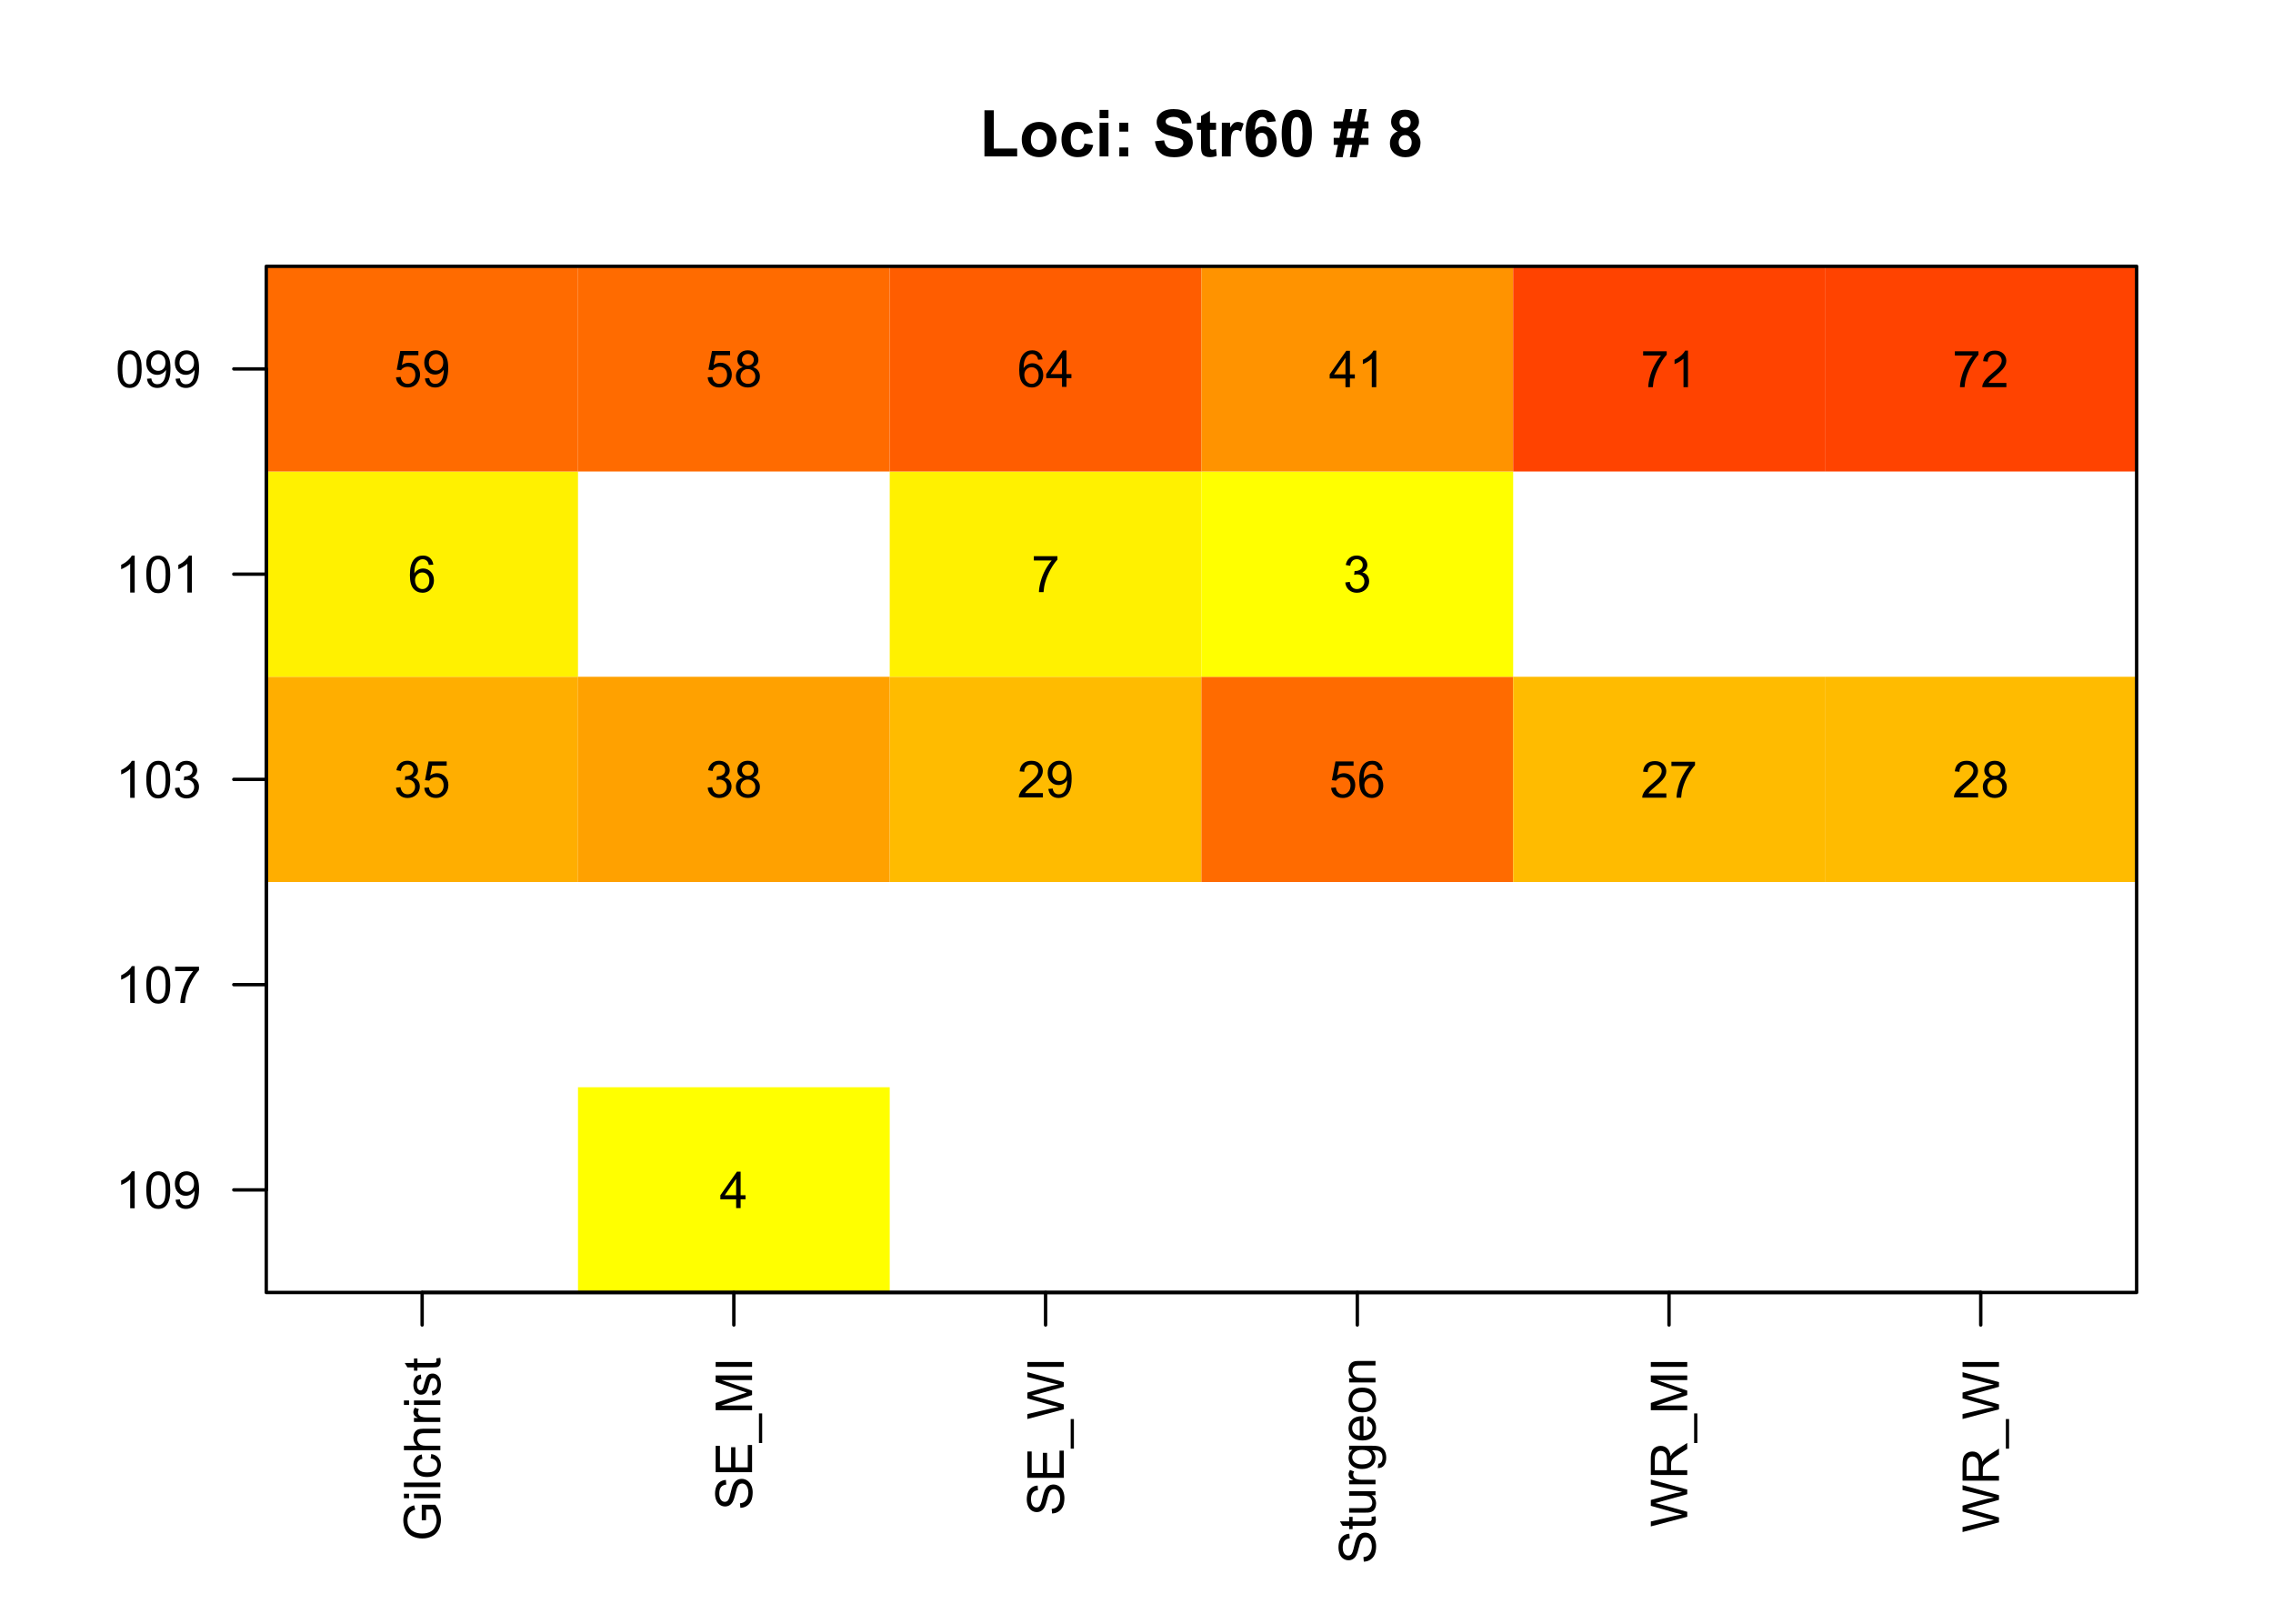 <?xml version="1.0" encoding="UTF-8"?>
<svg xmlns="http://www.w3.org/2000/svg" xmlns:xlink="http://www.w3.org/1999/xlink" width="504pt" height="360pt" viewBox="0 0 504 360" version="1.1">
<defs>
<g>
<symbol overflow="visible" id="glyph0-0">
<path style="stroke:none;" d="M 1.801 0 L 1.801 -9 L 9 -9 L 9 0 Z M 2.023 -0.227 L 8.773 -0.227 L 8.773 -8.773 L 2.023 -8.773 Z M 2.023 -0.227 "/>
</symbol>
<symbol overflow="visible" id="glyph0-1">
<path style="stroke:none;" d="M 1.105 0 L 1.105 -10.223 L 3.184 -10.223 L 3.184 -1.738 L 8.359 -1.738 L 8.359 0 Z M 1.105 0 "/>
</symbol>
<symbol overflow="visible" id="glyph0-2">
<path style="stroke:none;" d="M 0.578 -3.84 C 0.574 -4.492 0.734 -5.129 1.062 -5.742 C 1.383 -6.355 1.84 -6.824 2.434 -7.148 C 3.023 -7.473 3.688 -7.633 4.422 -7.637 C 5.551 -7.633 6.477 -7.266 7.199 -6.535 C 7.918 -5.797 8.277 -4.871 8.281 -3.754 C 8.277 -2.621 7.914 -1.684 7.188 -0.945 C 6.457 -0.203 5.539 0.164 4.438 0.168 C 3.75 0.164 3.098 0.012 2.477 -0.293 C 1.855 -0.602 1.383 -1.055 1.062 -1.652 C 0.734 -2.25 0.574 -2.977 0.578 -3.84 Z M 2.602 -3.734 C 2.602 -2.988 2.777 -2.422 3.129 -2.031 C 3.48 -1.637 3.914 -1.441 4.43 -1.441 C 4.945 -1.441 5.375 -1.637 5.727 -2.031 C 6.07 -2.422 6.246 -2.992 6.25 -3.746 C 6.246 -4.473 6.07 -5.035 5.727 -5.434 C 5.375 -5.824 4.945 -6.023 4.43 -6.027 C 3.914 -6.023 3.48 -5.824 3.129 -5.434 C 2.777 -5.035 2.602 -4.469 2.602 -3.734 Z M 2.602 -3.734 "/>
</symbol>
<symbol overflow="visible" id="glyph0-3">
<path style="stroke:none;" d="M 7.543 -5.258 L 5.598 -4.906 C 5.527 -5.293 5.379 -5.586 5.148 -5.785 C 4.914 -5.98 4.613 -6.082 4.246 -6.082 C 3.75 -6.082 3.355 -5.91 3.066 -5.57 C 2.77 -5.23 2.625 -4.664 2.629 -3.867 C 2.625 -2.98 2.773 -2.352 3.074 -1.988 C 3.371 -1.621 3.77 -1.441 4.273 -1.441 C 4.645 -1.441 4.953 -1.547 5.195 -1.762 C 5.434 -1.973 5.602 -2.34 5.703 -2.863 L 7.645 -2.531 C 7.438 -1.641 7.051 -0.965 6.48 -0.512 C 5.91 -0.059 5.145 0.164 4.184 0.168 C 3.09 0.164 2.219 -0.176 1.57 -0.863 C 0.922 -1.551 0.598 -2.508 0.598 -3.727 C 0.598 -4.957 0.922 -5.914 1.574 -6.605 C 2.223 -7.289 3.105 -7.633 4.219 -7.637 C 5.125 -7.633 5.848 -7.438 6.387 -7.047 C 6.922 -6.652 7.305 -6.055 7.543 -5.258 Z M 7.543 -5.258 "/>
</symbol>
<symbol overflow="visible" id="glyph0-4">
<path style="stroke:none;" d="M 1.035 -8.48 L 1.035 -10.309 L 3.008 -10.309 L 3.008 -8.48 Z M 1.035 0 L 1.035 -7.469 L 3.008 -7.469 L 3.008 0 Z M 1.035 0 "/>
</symbol>
<symbol overflow="visible" id="glyph0-5">
<path style="stroke:none;" d="M 1.414 -5.492 L 1.414 -7.469 L 3.391 -7.469 L 3.391 -5.492 Z M 1.414 0 L 1.414 -1.977 L 3.391 -1.977 L 3.391 0 Z M 1.414 0 "/>
</symbol>
<symbol overflow="visible" id="glyph0-6">
<path style="stroke:none;" d=""/>
</symbol>
<symbol overflow="visible" id="glyph0-7">
<path style="stroke:none;" d="M 0.52 -3.355 L 2.547 -3.551 C 2.664 -2.871 2.91 -2.371 3.285 -2.051 C 3.656 -1.73 4.16 -1.57 4.797 -1.574 C 5.465 -1.57 5.969 -1.711 6.309 -2 C 6.648 -2.281 6.82 -2.613 6.82 -2.996 C 6.82 -3.234 6.746 -3.441 6.605 -3.617 C 6.457 -3.785 6.207 -3.934 5.855 -4.062 C 5.609 -4.145 5.055 -4.297 4.191 -4.516 C 3.07 -4.789 2.289 -5.129 1.844 -5.535 C 1.207 -6.098 0.891 -6.789 0.895 -7.609 C 0.891 -8.129 1.039 -8.617 1.34 -9.078 C 1.633 -9.531 2.062 -9.883 2.625 -10.125 C 3.184 -10.363 3.859 -10.48 4.656 -10.484 C 5.945 -10.48 6.918 -10.199 7.574 -9.633 C 8.227 -9.062 8.57 -8.305 8.605 -7.363 L 6.523 -7.27 C 6.43 -7.797 6.238 -8.18 5.949 -8.414 C 5.652 -8.645 5.215 -8.758 4.633 -8.762 C 4.027 -8.758 3.555 -8.633 3.215 -8.387 C 2.992 -8.223 2.883 -8.012 2.883 -7.75 C 2.883 -7.504 2.984 -7.293 3.191 -7.121 C 3.453 -6.898 4.09 -6.672 5.105 -6.434 C 6.113 -6.191 6.863 -5.941 7.352 -5.691 C 7.832 -5.434 8.211 -5.086 8.488 -4.645 C 8.762 -4.199 8.898 -3.652 8.902 -3.004 C 8.898 -2.41 8.734 -1.855 8.41 -1.344 C 8.078 -0.824 7.613 -0.441 7.016 -0.191 C 6.414 0.059 5.668 0.18 4.773 0.184 C 3.469 0.18 2.469 -0.117 1.77 -0.719 C 1.07 -1.32 0.652 -2.199 0.52 -3.355 Z M 0.52 -3.355 "/>
</symbol>
<symbol overflow="visible" id="glyph0-8">
<path style="stroke:none;" d="M 4.457 -7.469 L 4.457 -5.891 L 3.109 -5.891 L 3.109 -2.883 C 3.105 -2.273 3.117 -1.918 3.145 -1.816 C 3.168 -1.715 3.227 -1.629 3.32 -1.566 C 3.41 -1.496 3.523 -1.465 3.656 -1.469 C 3.836 -1.465 4.098 -1.527 4.449 -1.66 L 4.621 -0.125 C 4.156 0.07 3.637 0.164 3.059 0.168 C 2.699 0.164 2.375 0.105 2.094 -0.012 C 1.805 -0.129 1.598 -0.281 1.465 -0.473 C 1.332 -0.66 1.238 -0.918 1.188 -1.246 C 1.145 -1.473 1.125 -1.938 1.125 -2.637 L 1.125 -5.891 L 0.219 -5.891 L 0.219 -7.469 L 1.125 -7.469 L 1.125 -8.949 L 3.109 -10.105 L 3.109 -7.469 Z M 4.457 -7.469 "/>
</symbol>
<symbol overflow="visible" id="glyph0-9">
<path style="stroke:none;" d="M 2.926 0 L 0.949 0 L 0.949 -7.469 L 2.785 -7.469 L 2.785 -6.406 C 3.094 -6.902 3.375 -7.234 3.629 -7.395 C 3.879 -7.555 4.164 -7.633 4.484 -7.637 C 4.93 -7.633 5.363 -7.508 5.785 -7.262 L 5.176 -5.539 C 4.84 -5.75 4.531 -5.859 4.246 -5.863 C 3.969 -5.859 3.734 -5.781 3.543 -5.633 C 3.348 -5.477 3.195 -5.203 3.09 -4.809 C 2.977 -4.406 2.922 -3.57 2.926 -2.305 Z M 2.926 0 "/>
</symbol>
<symbol overflow="visible" id="glyph0-10">
<path style="stroke:none;" d="M 7.305 -7.785 L 5.395 -7.574 C 5.344 -7.965 5.223 -8.254 5.027 -8.445 C 4.828 -8.629 4.57 -8.723 4.262 -8.727 C 3.84 -8.723 3.488 -8.535 3.203 -8.164 C 2.91 -7.785 2.727 -7.004 2.656 -5.82 C 3.145 -6.398 3.758 -6.691 4.492 -6.695 C 5.316 -6.691 6.023 -6.375 6.613 -5.75 C 7.199 -5.117 7.492 -4.309 7.496 -3.32 C 7.492 -2.262 7.184 -1.414 6.566 -0.781 C 5.945 -0.141 5.152 0.176 4.184 0.176 C 3.141 0.176 2.285 -0.227 1.617 -1.035 C 0.945 -1.844 0.609 -3.168 0.613 -5.012 C 0.609 -6.898 0.957 -8.262 1.66 -9.098 C 2.355 -9.93 3.262 -10.348 4.379 -10.352 C 5.16 -10.348 5.809 -10.129 6.324 -9.691 C 6.832 -9.254 7.16 -8.617 7.305 -7.785 Z M 2.828 -3.473 C 2.824 -2.828 2.973 -2.332 3.27 -1.984 C 3.562 -1.633 3.898 -1.457 4.281 -1.461 C 4.645 -1.457 4.949 -1.602 5.195 -1.891 C 5.438 -2.176 5.559 -2.645 5.562 -3.297 C 5.559 -3.965 5.43 -4.457 5.168 -4.77 C 4.902 -5.082 4.574 -5.238 4.184 -5.238 C 3.801 -5.238 3.477 -5.086 3.219 -4.789 C 2.953 -4.488 2.824 -4.051 2.828 -3.473 Z M 2.828 -3.473 "/>
</symbol>
<symbol overflow="visible" id="glyph0-11">
<path style="stroke:none;" d="M 3.953 -10.352 C 4.949 -10.348 5.73 -9.992 6.293 -9.281 C 6.961 -8.438 7.293 -7.035 7.297 -5.082 C 7.293 -3.129 6.957 -1.73 6.285 -0.879 C 5.727 -0.176 4.949 0.176 3.953 0.176 C 2.945 0.176 2.137 -0.207 1.523 -0.98 C 0.91 -1.746 0.602 -3.121 0.605 -5.105 C 0.602 -7.043 0.941 -8.441 1.617 -9.297 C 2.172 -9.996 2.949 -10.348 3.953 -10.352 Z M 3.953 -8.711 C 3.711 -8.707 3.496 -8.629 3.312 -8.48 C 3.121 -8.324 2.977 -8.055 2.875 -7.664 C 2.738 -7.152 2.672 -6.289 2.672 -5.082 C 2.672 -3.871 2.73 -3.043 2.855 -2.59 C 2.973 -2.137 3.129 -1.836 3.316 -1.688 C 3.5 -1.535 3.711 -1.457 3.953 -1.461 C 4.188 -1.457 4.398 -1.535 4.59 -1.688 C 4.773 -1.84 4.922 -2.113 5.027 -2.512 C 5.16 -3.016 5.227 -3.871 5.23 -5.082 C 5.227 -6.289 5.164 -7.121 5.047 -7.574 C 4.922 -8.023 4.77 -8.324 4.586 -8.48 C 4.398 -8.629 4.188 -8.707 3.953 -8.711 Z M 3.953 -8.711 "/>
</symbol>
<symbol overflow="visible" id="glyph0-12">
<path style="stroke:none;" d="M 1.082 -2.566 L 0.125 -2.566 L 0.125 -4.113 L 1.391 -4.113 L 1.812 -6.188 L 0.125 -6.188 L 0.125 -7.742 L 2.129 -7.742 L 2.688 -10.484 L 4.262 -10.484 L 3.707 -7.742 L 5.258 -7.742 L 5.801 -10.484 L 7.434 -10.484 L 6.871 -7.742 L 7.84 -7.742 L 7.84 -6.188 L 6.555 -6.188 L 6.133 -4.113 L 7.84 -4.113 L 7.84 -2.566 L 5.816 -2.566 L 5.258 0.176 L 3.691 0.176 L 4.234 -2.566 L 2.672 -2.566 L 2.117 0.176 L 0.527 0.176 Z M 3.395 -6.188 L 2.98 -4.113 L 4.543 -4.113 L 4.949 -6.188 Z M 3.395 -6.188 "/>
</symbol>
<symbol overflow="visible" id="glyph0-13">
<path style="stroke:none;" d="M 2.305 -5.562 C 1.789 -5.773 1.418 -6.07 1.191 -6.449 C 0.957 -6.824 0.844 -7.238 0.844 -7.691 C 0.844 -8.457 1.109 -9.094 1.648 -9.598 C 2.18 -10.098 2.945 -10.348 3.938 -10.352 C 4.914 -10.348 5.672 -10.098 6.219 -9.598 C 6.758 -9.094 7.031 -8.457 7.031 -7.691 C 7.031 -7.211 6.906 -6.785 6.656 -6.414 C 6.406 -6.039 6.055 -5.754 5.609 -5.562 C 6.18 -5.328 6.617 -4.992 6.914 -4.555 C 7.211 -4.109 7.359 -3.602 7.363 -3.031 C 7.359 -2.074 7.055 -1.301 6.449 -0.707 C 5.84 -0.113 5.031 0.18 4.027 0.184 C 3.086 0.18 2.309 -0.062 1.688 -0.555 C 0.949 -1.133 0.578 -1.93 0.582 -2.945 C 0.578 -3.5 0.719 -4.012 0.996 -4.48 C 1.273 -4.945 1.707 -5.305 2.305 -5.562 Z M 2.715 -7.551 C 2.711 -7.156 2.824 -6.848 3.047 -6.629 C 3.27 -6.406 3.566 -6.297 3.938 -6.301 C 4.312 -6.297 4.609 -6.41 4.836 -6.633 C 5.059 -6.855 5.172 -7.164 5.176 -7.559 C 5.172 -7.926 5.062 -8.219 4.84 -8.445 C 4.617 -8.664 4.32 -8.777 3.957 -8.781 C 3.574 -8.777 3.273 -8.664 3.051 -8.441 C 2.824 -8.215 2.711 -7.918 2.715 -7.551 Z M 2.531 -3.137 C 2.531 -2.59 2.668 -2.168 2.949 -1.863 C 3.223 -1.559 3.57 -1.406 3.992 -1.406 C 4.398 -1.406 4.738 -1.551 5.004 -1.844 C 5.27 -2.137 5.402 -2.559 5.406 -3.113 C 5.402 -3.594 5.266 -3.984 4.996 -4.277 C 4.723 -4.57 4.379 -4.715 3.965 -4.719 C 3.48 -4.715 3.121 -4.551 2.887 -4.219 C 2.648 -3.883 2.531 -3.52 2.531 -3.137 Z M 2.531 -3.137 "/>
</symbol>
<symbol overflow="visible" id="glyph1-0">
<path style="stroke:none;" d="M 0 -1.41 L -7.051 -1.41 L -7.051 -7.051 L 0 -7.051 Z M -0.176 -1.586 L -0.176 -6.875 L -6.875 -6.875 L -6.875 -1.586 Z M -0.176 -1.586 "/>
</symbol>
<symbol overflow="visible" id="glyph1-1">
<path style="stroke:none;" d="M -3.168 -4.648 L -4.113 -4.648 L -4.121 -8.07 L -1.125 -8.07 C -0.703 -7.539 -0.387 -6.996 -0.18 -6.441 C 0.031 -5.879 0.133 -5.309 0.137 -4.727 C 0.133 -3.93 -0.031 -3.207 -0.371 -2.562 C -0.707 -1.91 -1.199 -1.422 -1.844 -1.094 C -2.484 -0.762 -3.203 -0.598 -4 -0.602 C -4.781 -0.598 -5.516 -0.762 -6.199 -1.094 C -6.879 -1.418 -7.383 -1.891 -7.715 -2.512 C -8.043 -3.125 -8.207 -3.836 -8.211 -4.645 C -8.207 -5.227 -8.113 -5.754 -7.926 -6.227 C -7.734 -6.695 -7.473 -7.066 -7.137 -7.336 C -6.801 -7.602 -6.359 -7.805 -5.816 -7.949 L -5.551 -6.984 C -5.957 -6.859 -6.281 -6.707 -6.52 -6.531 C -6.754 -6.348 -6.941 -6.09 -7.086 -5.762 C -7.223 -5.426 -7.293 -5.055 -7.297 -4.648 C -7.293 -4.156 -7.219 -3.734 -7.074 -3.383 C -6.922 -3.023 -6.727 -2.738 -6.488 -2.52 C -6.242 -2.301 -5.977 -2.129 -5.691 -2.012 C -5.188 -1.801 -4.648 -1.699 -4.066 -1.703 C -3.344 -1.699 -2.738 -1.824 -2.258 -2.074 C -1.77 -2.32 -1.41 -2.68 -1.176 -3.156 C -0.938 -3.629 -0.82 -4.133 -0.824 -4.664 C -0.82 -5.125 -0.91 -5.574 -1.09 -6.02 C -1.27 -6.457 -1.461 -6.793 -1.664 -7.023 L -3.168 -7.023 Z M -3.168 -4.648 "/>
</symbol>
<symbol overflow="visible" id="glyph1-2">
<path style="stroke:none;" d="M -6.934 -0.75 L -8.074 -0.75 L -8.074 -1.742 L -6.934 -1.742 Z M 0 -0.75 L -5.848 -0.75 L -5.848 -1.742 L 0 -1.742 Z M 0 -0.75 "/>
</symbol>
<symbol overflow="visible" id="glyph1-3">
<path style="stroke:none;" d="M 0 -0.723 L -8.074 -0.723 L -8.074 -1.715 L 0 -1.715 Z M 0 -0.723 "/>
</symbol>
<symbol overflow="visible" id="glyph1-4">
<path style="stroke:none;" d="M -2.141 -4.559 L -2.016 -5.535 C -1.344 -5.426 -0.816 -5.152 -0.438 -4.715 C -0.059 -4.273 0.129 -3.734 0.133 -3.102 C 0.129 -2.297 -0.129 -1.652 -0.652 -1.168 C -1.172 -0.68 -1.922 -0.438 -2.902 -0.441 C -3.531 -0.438 -4.086 -0.543 -4.559 -0.754 C -5.031 -0.961 -5.387 -1.281 -5.625 -1.711 C -5.859 -2.137 -5.977 -2.602 -5.98 -3.105 C -5.977 -3.738 -5.816 -4.258 -5.5 -4.664 C -5.176 -5.066 -4.719 -5.324 -4.133 -5.441 L -3.98 -4.477 C -4.371 -4.383 -4.668 -4.219 -4.867 -3.988 C -5.066 -3.754 -5.168 -3.473 -5.168 -3.145 C -5.168 -2.641 -4.988 -2.234 -4.629 -1.926 C -4.27 -1.613 -3.703 -1.457 -2.93 -1.461 C -2.141 -1.457 -1.566 -1.609 -1.215 -1.91 C -0.855 -2.211 -0.68 -2.602 -0.684 -3.09 C -0.68 -3.473 -0.797 -3.797 -1.039 -4.062 C -1.273 -4.32 -1.641 -4.488 -2.141 -4.559 Z M -2.141 -4.559 "/>
</symbol>
<symbol overflow="visible" id="glyph1-5">
<path style="stroke:none;" d="M 0 -0.742 L -8.074 -0.742 L -8.074 -1.734 L -5.176 -1.734 C -5.707 -2.195 -5.977 -2.777 -5.98 -3.488 C -5.977 -3.918 -5.891 -4.293 -5.723 -4.613 C -5.551 -4.93 -5.316 -5.16 -5.016 -5.301 C -4.715 -5.438 -4.277 -5.508 -3.707 -5.508 L 0 -5.508 L 0 -4.516 L -3.707 -4.516 C -4.199 -4.512 -4.559 -4.402 -4.789 -4.191 C -5.012 -3.973 -5.125 -3.672 -5.129 -3.281 C -5.125 -2.988 -5.051 -2.711 -4.898 -2.453 C -4.746 -2.191 -4.539 -2.008 -4.277 -1.898 C -4.016 -1.789 -3.656 -1.734 -3.199 -1.734 L 0 -1.734 Z M 0 -0.742 "/>
</symbol>
<symbol overflow="visible" id="glyph1-6">
<path style="stroke:none;" d="M 0 -0.734 L -5.848 -0.734 L -5.848 -1.625 L -4.961 -1.625 C -5.375 -1.848 -5.648 -2.059 -5.781 -2.254 C -5.91 -2.445 -5.977 -2.656 -5.98 -2.891 C -5.977 -3.223 -5.871 -3.562 -5.66 -3.91 L -4.742 -3.57 C -4.883 -3.324 -4.957 -3.082 -4.957 -2.844 C -4.957 -2.621 -4.891 -2.426 -4.762 -2.258 C -4.629 -2.082 -4.449 -1.961 -4.219 -1.891 C -3.867 -1.777 -3.48 -1.723 -3.062 -1.723 L 0 -1.723 Z M 0 -0.734 "/>
</symbol>
<symbol overflow="visible" id="glyph1-7">
<path style="stroke:none;" d="M -1.746 -0.348 L -1.898 -1.328 C -1.508 -1.379 -1.207 -1.531 -0.996 -1.785 C -0.785 -2.035 -0.68 -2.387 -0.684 -2.844 C -0.68 -3.293 -0.773 -3.633 -0.961 -3.855 C -1.145 -4.074 -1.359 -4.184 -1.613 -4.188 C -1.832 -4.184 -2.008 -4.086 -2.141 -3.895 C -2.227 -3.758 -2.34 -3.418 -2.477 -2.879 C -2.66 -2.148 -2.82 -1.645 -2.953 -1.367 C -3.086 -1.086 -3.27 -0.875 -3.512 -0.73 C -3.746 -0.582 -4.008 -0.508 -4.297 -0.512 C -4.555 -0.508 -4.797 -0.57 -5.02 -0.691 C -5.242 -0.809 -5.426 -0.969 -5.574 -1.18 C -5.684 -1.328 -5.781 -1.539 -5.863 -1.809 C -5.938 -2.07 -5.977 -2.355 -5.98 -2.664 C -5.977 -3.121 -5.91 -3.523 -5.781 -3.875 C -5.648 -4.219 -5.469 -4.477 -5.246 -4.641 C -5.016 -4.805 -4.715 -4.918 -4.34 -4.984 L -4.207 -4.016 C -4.508 -3.969 -4.742 -3.844 -4.914 -3.633 C -5.082 -3.422 -5.168 -3.121 -5.168 -2.738 C -5.168 -2.277 -5.09 -1.953 -4.941 -1.762 C -4.785 -1.562 -4.609 -1.465 -4.41 -1.469 C -4.281 -1.465 -4.168 -1.504 -4.066 -1.59 C -3.957 -1.668 -3.867 -1.797 -3.801 -1.973 C -3.762 -2.07 -3.676 -2.363 -3.547 -2.848 C -3.355 -3.547 -3.203 -4.035 -3.086 -4.312 C -2.965 -4.59 -2.793 -4.805 -2.566 -4.965 C -2.34 -5.121 -2.055 -5.203 -1.719 -5.203 C -1.383 -5.203 -1.074 -5.105 -0.785 -4.914 C -0.492 -4.719 -0.266 -4.441 -0.105 -4.078 C 0.051 -3.715 0.129 -3.305 0.133 -2.848 C 0.129 -2.086 -0.027 -1.504 -0.34 -1.109 C -0.656 -0.707 -1.125 -0.453 -1.746 -0.348 Z M -1.746 -0.348 "/>
</symbol>
<symbol overflow="visible" id="glyph1-8">
<path style="stroke:none;" d="M -0.887 -2.906 L -0.012 -3.051 C 0.047 -2.77 0.074 -2.52 0.078 -2.301 C 0.074 -1.938 0.02 -1.66 -0.094 -1.465 C -0.207 -1.266 -0.355 -1.125 -0.543 -1.047 C -0.727 -0.965 -1.117 -0.926 -1.715 -0.926 L -5.078 -0.926 L -5.078 -0.199 L -5.848 -0.199 L -5.848 -0.926 L -7.297 -0.926 L -7.895 -1.91 L -5.848 -1.91 L -5.848 -2.906 L -5.078 -2.906 L -5.078 -1.91 L -1.656 -1.91 C -1.371 -1.91 -1.191 -1.926 -1.113 -1.961 C -1.031 -1.996 -0.965 -2.055 -0.918 -2.133 C -0.867 -2.211 -0.844 -2.324 -0.848 -2.473 C -0.844 -2.582 -0.855 -2.727 -0.887 -2.906 Z M -0.887 -2.906 "/>
</symbol>
<symbol overflow="visible" id="glyph1-9">
<path style="stroke:none;" d="M -2.594 -0.508 L -2.684 -1.516 C -2.277 -1.559 -1.945 -1.668 -1.688 -1.848 C -1.43 -2.02 -1.219 -2.293 -1.059 -2.66 C -0.898 -3.027 -0.82 -3.438 -0.82 -3.898 C -0.82 -4.305 -0.879 -4.664 -1 -4.977 C -1.121 -5.285 -1.289 -5.52 -1.5 -5.676 C -1.711 -5.828 -1.941 -5.906 -2.191 -5.906 C -2.441 -5.906 -2.66 -5.832 -2.855 -5.684 C -3.043 -5.535 -3.203 -5.293 -3.332 -4.957 C -3.414 -4.738 -3.543 -4.258 -3.723 -3.52 C -3.898 -2.773 -4.07 -2.254 -4.23 -1.961 C -4.43 -1.574 -4.68 -1.285 -4.98 -1.098 C -5.277 -0.906 -5.613 -0.812 -5.988 -0.816 C -6.395 -0.812 -6.773 -0.93 -7.129 -1.16 C -7.48 -1.391 -7.75 -1.727 -7.934 -2.176 C -8.117 -2.617 -8.207 -3.113 -8.211 -3.656 C -8.207 -4.254 -8.113 -4.781 -7.922 -5.238 C -7.727 -5.695 -7.441 -6.047 -7.07 -6.293 C -6.695 -6.539 -6.273 -6.672 -5.801 -6.691 L -5.723 -5.668 C -6.23 -5.609 -6.617 -5.426 -6.879 -5.109 C -7.137 -4.789 -7.266 -4.32 -7.27 -3.703 C -7.266 -3.055 -7.148 -2.582 -6.914 -2.285 C -6.676 -1.988 -6.391 -1.84 -6.059 -1.844 C -5.77 -1.84 -5.531 -1.945 -5.344 -2.16 C -5.156 -2.363 -4.961 -2.898 -4.766 -3.77 C -4.566 -4.637 -4.398 -5.234 -4.254 -5.559 C -4.035 -6.023 -3.758 -6.371 -3.426 -6.598 C -3.094 -6.82 -2.711 -6.93 -2.281 -6.934 C -1.848 -6.93 -1.445 -6.809 -1.066 -6.562 C -0.684 -6.316 -0.387 -5.961 -0.18 -5.504 C 0.031 -5.039 0.133 -4.523 0.137 -3.949 C 0.133 -3.215 0.031 -2.602 -0.18 -2.109 C -0.391 -1.617 -0.711 -1.23 -1.141 -0.949 C -1.566 -0.668 -2.051 -0.52 -2.594 -0.508 Z M -2.594 -0.508 "/>
</symbol>
<symbol overflow="visible" id="glyph1-10">
<path style="stroke:none;" d="M 0 -0.891 L -8.074 -0.891 L -8.074 -6.73 L -7.121 -6.73 L -7.121 -1.961 L -4.648 -1.961 L -4.648 -6.426 L -3.703 -6.426 L -3.703 -1.961 L -0.953 -1.961 L -0.953 -6.918 L 0 -6.918 Z M 0 -0.891 "/>
</symbol>
<symbol overflow="visible" id="glyph1-11">
<path style="stroke:none;" d="M 2.242 0.172 L 1.527 0.172 L 1.527 -6.398 L 2.242 -6.398 Z M 2.242 0.172 "/>
</symbol>
<symbol overflow="visible" id="glyph1-12">
<path style="stroke:none;" d="M 0 -0.836 L -8.074 -0.836 L -8.074 -2.445 L -2.355 -4.355 C -1.824 -4.527 -1.426 -4.656 -1.164 -4.742 C -1.453 -4.828 -1.883 -4.973 -2.457 -5.172 L -8.074 -7.105 L -8.074 -8.543 L 0 -8.543 L 0 -7.512 L -6.758 -7.512 L 0 -5.168 L 0 -4.203 L -6.875 -1.867 L 0 -1.867 Z M 0 -0.836 "/>
</symbol>
<symbol overflow="visible" id="glyph1-13">
<path style="stroke:none;" d="M 0 -1.051 L -8.074 -1.051 L -8.074 -2.121 L 0 -2.121 Z M 0 -1.051 "/>
</symbol>
<symbol overflow="visible" id="glyph1-14">
<path style="stroke:none;" d="M 0 -2.281 L -8.074 -0.137 L -8.074 -1.234 L -2.781 -2.461 C -2.223 -2.594 -1.672 -2.707 -1.129 -2.805 C -1.988 -3.008 -2.484 -3.129 -2.621 -3.168 L -8.074 -4.703 L -8.074 -5.992 L -3.988 -7.148 C -2.973 -7.438 -2.02 -7.645 -1.129 -7.777 C -1.637 -7.875 -2.223 -8.012 -2.887 -8.18 L -8.074 -9.445 L -8.074 -10.52 L 0 -8.305 L 0 -7.277 L -6.152 -5.574 C -6.664 -5.426 -6.977 -5.344 -7.098 -5.32 C -6.723 -5.234 -6.41 -5.152 -6.152 -5.082 L 0 -3.371 Z M 0 -2.281 "/>
</symbol>
<symbol overflow="visible" id="glyph1-15">
<path style="stroke:none;" d="M 0 -4.578 L -0.859 -4.578 C -0.199 -4.117 0.129 -3.5 0.133 -2.723 C 0.129 -2.375 0.066 -2.051 -0.066 -1.754 C -0.195 -1.449 -0.363 -1.227 -0.562 -1.086 C -0.762 -0.938 -1.008 -0.836 -1.301 -0.781 C -1.492 -0.738 -1.801 -0.719 -2.227 -0.723 L -5.848 -0.723 L -5.848 -1.715 L -2.605 -1.715 C -2.086 -1.711 -1.738 -1.73 -1.559 -1.773 C -1.297 -1.832 -1.09 -1.965 -0.945 -2.168 C -0.793 -2.371 -0.719 -2.621 -0.723 -2.918 C -0.719 -3.215 -0.797 -3.492 -0.949 -3.758 C -1.102 -4.016 -1.309 -4.199 -1.57 -4.309 C -1.832 -4.414 -2.211 -4.469 -2.715 -4.473 L -5.848 -4.473 L -5.848 -5.465 L 0 -5.465 Z M 0 -4.578 "/>
</symbol>
<symbol overflow="visible" id="glyph1-16">
<path style="stroke:none;" d="M 0.484 -0.562 L 0.629 -1.527 C 0.922 -1.562 1.141 -1.676 1.277 -1.863 C 1.461 -2.105 1.551 -2.441 1.555 -2.871 C 1.551 -3.328 1.461 -3.68 1.277 -3.934 C 1.094 -4.18 0.836 -4.348 0.508 -4.438 C 0.301 -4.484 -0.121 -4.512 -0.766 -4.512 C -0.254 -4.074 0 -3.531 0 -2.891 C 0 -2.082 -0.289 -1.461 -0.871 -1.023 C -1.449 -0.582 -2.145 -0.363 -2.957 -0.363 C -3.512 -0.363 -4.027 -0.461 -4.5 -0.664 C -4.973 -0.863 -5.336 -1.156 -5.594 -1.543 C -5.848 -1.926 -5.977 -2.379 -5.98 -2.898 C -5.977 -3.586 -5.699 -4.156 -5.145 -4.605 L -5.848 -4.605 L -5.848 -5.52 L -0.793 -5.52 C 0.121 -5.52 0.762 -5.426 1.145 -5.238 C 1.52 -5.051 1.82 -4.758 2.043 -4.359 C 2.262 -3.957 2.371 -3.461 2.375 -2.875 C 2.371 -2.176 2.215 -1.613 1.902 -1.184 C 1.586 -0.754 1.113 -0.547 0.484 -0.562 Z M -3.031 -1.383 C -2.258 -1.383 -1.699 -1.535 -1.348 -1.84 C -0.996 -2.145 -0.82 -2.523 -0.82 -2.984 C -0.82 -3.438 -0.992 -3.82 -1.344 -4.129 C -1.691 -4.438 -2.242 -4.594 -2.996 -4.594 C -3.707 -4.594 -4.246 -4.434 -4.613 -4.117 C -4.973 -3.797 -5.156 -3.414 -5.16 -2.969 C -5.156 -2.527 -4.977 -2.152 -4.621 -1.844 C -4.262 -1.535 -3.73 -1.383 -3.031 -1.383 Z M -3.031 -1.383 "/>
</symbol>
<symbol overflow="visible" id="glyph1-17">
<path style="stroke:none;" d="M -1.883 -4.746 L -1.758 -5.773 C -1.156 -5.609 -0.691 -5.312 -0.363 -4.875 C -0.035 -4.438 0.129 -3.879 0.133 -3.199 C 0.129 -2.344 -0.133 -1.664 -0.656 -1.164 C -1.184 -0.66 -1.922 -0.41 -2.875 -0.414 C -3.855 -0.41 -4.617 -0.664 -5.164 -1.172 C -5.703 -1.68 -5.977 -2.336 -5.98 -3.145 C -5.977 -3.922 -5.711 -4.559 -5.18 -5.059 C -4.648 -5.551 -3.898 -5.801 -2.938 -5.805 C -2.875 -5.801 -2.789 -5.801 -2.672 -5.801 L -2.672 -1.438 C -2.027 -1.469 -1.535 -1.652 -1.195 -1.98 C -0.852 -2.309 -0.68 -2.715 -0.684 -3.207 C -0.68 -3.566 -0.773 -3.879 -0.969 -4.137 C -1.156 -4.395 -1.461 -4.598 -1.883 -4.746 Z M -3.488 -1.492 L -3.488 -4.758 C -3.973 -4.711 -4.344 -4.586 -4.594 -4.383 C -4.977 -4.066 -5.168 -3.656 -5.168 -3.156 C -5.168 -2.699 -5.016 -2.316 -4.711 -2.008 C -4.406 -1.695 -3.996 -1.523 -3.488 -1.492 Z M -3.488 -1.492 "/>
</symbol>
<symbol overflow="visible" id="glyph1-18">
<path style="stroke:none;" d="M -2.926 -0.375 C -4.004 -0.375 -4.809 -0.676 -5.332 -1.277 C -5.762 -1.777 -5.977 -2.391 -5.98 -3.117 C -5.977 -3.922 -5.715 -4.578 -5.191 -5.09 C -4.664 -5.598 -3.934 -5.852 -3.008 -5.855 C -2.25 -5.852 -1.66 -5.738 -1.23 -5.516 C -0.797 -5.285 -0.461 -4.957 -0.223 -4.527 C 0.012 -4.094 0.129 -3.625 0.133 -3.117 C 0.129 -2.297 -0.129 -1.633 -0.652 -1.133 C -1.176 -0.625 -1.934 -0.375 -2.926 -0.375 Z M -2.926 -1.395 C -2.172 -1.395 -1.613 -1.555 -1.242 -1.883 C -0.867 -2.207 -0.68 -2.621 -0.684 -3.117 C -0.68 -3.609 -0.867 -4.016 -1.242 -4.344 C -1.617 -4.668 -2.188 -4.832 -2.957 -4.836 C -3.68 -4.832 -4.227 -4.668 -4.602 -4.344 C -4.969 -4.012 -5.156 -3.605 -5.16 -3.117 C -5.156 -2.621 -4.969 -2.207 -4.602 -1.883 C -4.227 -1.555 -3.668 -1.395 -2.926 -1.395 Z M -2.926 -1.395 "/>
</symbol>
<symbol overflow="visible" id="glyph1-19">
<path style="stroke:none;" d="M 0 -0.742 L -5.848 -0.742 L -5.848 -1.637 L -5.02 -1.637 C -5.656 -2.062 -5.977 -2.684 -5.98 -3.496 C -5.977 -3.848 -5.914 -4.172 -5.789 -4.469 C -5.664 -4.762 -5.496 -4.984 -5.293 -5.133 C -5.082 -5.281 -4.84 -5.383 -4.559 -5.441 C -4.375 -5.477 -4.055 -5.496 -3.598 -5.496 L 0 -5.496 L 0 -4.504 L -3.559 -4.504 C -3.957 -4.5 -4.262 -4.461 -4.465 -4.387 C -4.664 -4.309 -4.82 -4.172 -4.941 -3.977 C -5.059 -3.777 -5.121 -3.547 -5.121 -3.289 C -5.121 -2.863 -4.984 -2.5 -4.719 -2.195 C -4.445 -1.887 -3.938 -1.734 -3.195 -1.734 L 0 -1.734 Z M 0 -0.742 "/>
</symbol>
<symbol overflow="visible" id="glyph1-20">
<path style="stroke:none;" d="M 0 -0.887 L -8.074 -0.887 L -8.074 -4.469 C -8.074 -5.184 -8 -5.73 -7.855 -6.109 C -7.711 -6.48 -7.457 -6.781 -7.09 -7.008 C -6.723 -7.23 -6.316 -7.34 -5.871 -7.344 C -5.297 -7.34 -4.812 -7.156 -4.422 -6.785 C -4.027 -6.414 -3.777 -5.84 -3.672 -5.066 C -3.535 -5.348 -3.402 -5.562 -3.273 -5.711 C -2.984 -6.02 -2.625 -6.316 -2.199 -6.598 L 0 -8.004 L 0 -6.66 L -1.68 -5.59 C -2.16 -5.277 -2.531 -5.02 -2.793 -4.816 C -3.047 -4.613 -3.227 -4.434 -3.332 -4.277 C -3.434 -4.117 -3.504 -3.953 -3.547 -3.789 C -3.57 -3.668 -3.586 -3.469 -3.586 -3.195 L -3.586 -1.957 L 0 -1.957 Z M -4.512 -1.957 L -4.512 -4.254 C -4.512 -4.738 -4.559 -5.117 -4.66 -5.398 C -4.758 -5.672 -4.922 -5.883 -5.145 -6.027 C -5.367 -6.168 -5.609 -6.238 -5.871 -6.242 C -6.254 -6.238 -6.566 -6.102 -6.812 -5.824 C -7.059 -5.547 -7.184 -5.109 -7.184 -4.512 L -7.184 -1.957 Z M -4.512 -1.957 "/>
</symbol>
<symbol overflow="visible" id="glyph2-0">
<path style="stroke:none;" d="M 1.426 0 L 1.426 -7.125 L 7.125 -7.125 L 7.125 0 Z M 1.602 -0.18 L 6.945 -0.18 L 6.945 -6.945 L 1.602 -6.945 Z M 1.602 -0.18 "/>
</symbol>
<symbol overflow="visible" id="glyph2-1">
<path style="stroke:none;" d="M 4.246 0 L 3.246 0 L 3.246 -6.383 C 3.004 -6.148 2.684 -5.918 2.293 -5.691 C 1.898 -5.457 1.551 -5.285 1.242 -5.176 L 1.242 -6.145 C 1.801 -6.406 2.289 -6.727 2.711 -7.102 C 3.129 -7.477 3.426 -7.84 3.602 -8.195 L 4.246 -8.195 Z M 4.246 0 "/>
</symbol>
<symbol overflow="visible" id="glyph2-2">
<path style="stroke:none;" d="M 0.473 -4.023 C 0.469 -4.988 0.566 -5.766 0.77 -6.352 C 0.965 -6.938 1.262 -7.391 1.656 -7.715 C 2.043 -8.031 2.535 -8.191 3.133 -8.195 C 3.566 -8.191 3.949 -8.102 4.285 -7.93 C 4.613 -7.75 4.887 -7.496 5.102 -7.164 C 5.316 -6.832 5.484 -6.43 5.609 -5.953 C 5.727 -5.477 5.789 -4.832 5.793 -4.023 C 5.789 -3.066 5.691 -2.293 5.496 -1.707 C 5.301 -1.113 5.008 -0.66 4.617 -0.34 C 4.227 -0.02 3.73 0.141 3.133 0.141 C 2.344 0.141 1.727 -0.141 1.281 -0.707 C 0.738 -1.383 0.469 -2.488 0.473 -4.023 Z M 1.504 -4.023 C 1.5 -2.684 1.656 -1.793 1.973 -1.348 C 2.285 -0.902 2.672 -0.68 3.133 -0.684 C 3.59 -0.68 3.977 -0.902 4.293 -1.352 C 4.605 -1.793 4.762 -2.684 4.766 -4.023 C 4.762 -5.363 4.605 -6.254 4.293 -6.699 C 3.977 -7.137 3.586 -7.359 3.121 -7.363 C 2.66 -7.359 2.293 -7.164 2.02 -6.781 C 1.672 -6.281 1.5 -5.363 1.504 -4.023 Z M 1.504 -4.023 "/>
</symbol>
<symbol overflow="visible" id="glyph2-3">
<path style="stroke:none;" d="M 0.625 -1.887 L 1.586 -1.977 C 1.664 -1.52 1.82 -1.191 2.051 -0.988 C 2.281 -0.781 2.574 -0.68 2.938 -0.684 C 3.242 -0.68 3.516 -0.75 3.75 -0.895 C 3.98 -1.035 4.168 -1.223 4.32 -1.461 C 4.465 -1.695 4.59 -2.016 4.691 -2.414 C 4.789 -2.812 4.84 -3.219 4.844 -3.641 C 4.84 -3.68 4.836 -3.746 4.836 -3.84 C 4.633 -3.52 4.359 -3.262 4.016 -3.062 C 3.664 -2.863 3.289 -2.766 2.891 -2.766 C 2.211 -2.766 1.641 -3.008 1.172 -3.5 C 0.703 -3.984 0.469 -4.633 0.473 -5.438 C 0.469 -6.266 0.711 -6.93 1.203 -7.438 C 1.688 -7.938 2.301 -8.191 3.039 -8.195 C 3.566 -8.191 4.051 -8.047 4.496 -7.766 C 4.934 -7.477 5.27 -7.07 5.496 -6.543 C 5.723 -6.012 5.836 -5.246 5.84 -4.246 C 5.836 -3.203 5.723 -2.371 5.5 -1.754 C 5.27 -1.133 4.934 -0.664 4.488 -0.344 C 4.043 -0.02 3.52 0.141 2.918 0.141 C 2.277 0.141 1.754 -0.035 1.352 -0.391 C 0.945 -0.746 0.703 -1.246 0.625 -1.887 Z M 4.727 -5.488 C 4.723 -6.062 4.57 -6.52 4.266 -6.855 C 3.961 -7.191 3.59 -7.359 3.16 -7.363 C 2.711 -7.359 2.324 -7.176 1.996 -6.816 C 1.664 -6.449 1.5 -5.98 1.504 -5.406 C 1.5 -4.883 1.656 -4.461 1.973 -4.137 C 2.285 -3.812 2.672 -3.648 3.133 -3.652 C 3.594 -3.648 3.977 -3.812 4.277 -4.137 C 4.574 -4.461 4.723 -4.91 4.727 -5.488 Z M 4.727 -5.488 "/>
</symbol>
<symbol overflow="visible" id="glyph2-4">
<path style="stroke:none;" d="M 0.539 -7.09 L 0.539 -8.055 L 5.824 -8.055 L 5.824 -7.273 C 5.301 -6.719 4.785 -5.984 4.277 -5.07 C 3.766 -4.148 3.371 -3.207 3.094 -2.242 C 2.891 -1.559 2.762 -0.812 2.711 0 L 1.68 0 C 1.691 -0.641 1.816 -1.414 2.059 -2.328 C 2.297 -3.234 2.645 -4.113 3.098 -4.957 C 3.547 -5.801 4.027 -6.512 4.535 -7.09 Z M 0.539 -7.09 "/>
</symbol>
<symbol overflow="visible" id="glyph2-5">
<path style="stroke:none;" d="M 0.48 -2.152 L 1.48 -2.289 C 1.594 -1.719 1.789 -1.309 2.066 -1.059 C 2.344 -0.805 2.68 -0.68 3.078 -0.684 C 3.547 -0.68 3.945 -0.844 4.27 -1.172 C 4.594 -1.5 4.758 -1.902 4.758 -2.387 C 4.758 -2.844 4.605 -3.223 4.309 -3.523 C 4.004 -3.82 3.621 -3.973 3.16 -3.973 C 2.969 -3.973 2.734 -3.934 2.453 -3.863 L 2.566 -4.742 C 2.633 -4.73 2.684 -4.727 2.727 -4.73 C 3.148 -4.727 3.535 -4.84 3.879 -5.062 C 4.219 -5.285 4.387 -5.629 4.391 -6.094 C 4.387 -6.461 4.262 -6.766 4.016 -7.008 C 3.766 -7.25 3.445 -7.371 3.055 -7.371 C 2.664 -7.371 2.34 -7.246 2.082 -7.004 C 1.816 -6.754 1.652 -6.387 1.582 -5.898 L 0.578 -6.078 C 0.699 -6.746 0.977 -7.27 1.414 -7.641 C 1.844 -8.008 2.387 -8.191 3.035 -8.195 C 3.48 -8.191 3.887 -8.094 4.262 -7.906 C 4.633 -7.711 4.922 -7.453 5.121 -7.125 C 5.32 -6.793 5.418 -6.441 5.422 -6.074 C 5.418 -5.719 5.324 -5.398 5.137 -5.109 C 4.945 -4.82 4.664 -4.59 4.297 -4.418 C 4.773 -4.309 5.148 -4.078 5.422 -3.727 C 5.688 -3.375 5.824 -2.934 5.824 -2.41 C 5.824 -1.691 5.562 -1.09 5.043 -0.598 C 4.523 -0.105 3.867 0.141 3.074 0.145 C 2.355 0.141 1.762 -0.07 1.289 -0.496 C 0.812 -0.922 0.543 -1.473 0.48 -2.152 Z M 0.48 -2.152 "/>
</symbol>
<symbol overflow="visible" id="glyph3-0">
<path style="stroke:none;" d="M 1.41 0 L 1.41 -7.051 L 7.051 -7.051 L 7.051 0 Z M 1.586 -0.176 L 6.875 -0.176 L 6.875 -6.875 L 1.586 -6.875 Z M 1.586 -0.176 "/>
</symbol>
<symbol overflow="visible" id="glyph3-1">
<path style="stroke:none;" d="M 3.645 0 L 3.645 -1.934 L 0.145 -1.934 L 0.145 -2.844 L 3.828 -8.074 L 4.637 -8.074 L 4.637 -2.844 L 5.727 -2.844 L 5.727 -1.934 L 4.637 -1.934 L 4.637 0 Z M 3.645 -2.844 L 3.645 -6.484 L 1.117 -2.844 Z M 3.645 -2.844 "/>
</symbol>
<symbol overflow="visible" id="glyph3-2">
<path style="stroke:none;" d="M 0.473 -2.133 L 1.465 -2.266 C 1.578 -1.699 1.77 -1.293 2.047 -1.047 C 2.316 -0.797 2.652 -0.672 3.047 -0.676 C 3.512 -0.672 3.902 -0.836 4.227 -1.16 C 4.547 -1.484 4.711 -1.883 4.711 -2.363 C 4.711 -2.816 4.559 -3.191 4.262 -3.488 C 3.961 -3.781 3.586 -3.93 3.129 -3.934 C 2.941 -3.93 2.707 -3.895 2.43 -3.824 L 2.539 -4.691 C 2.602 -4.68 2.656 -4.676 2.699 -4.68 C 3.117 -4.676 3.496 -4.785 3.836 -5.012 C 4.172 -5.23 4.34 -5.57 4.344 -6.031 C 4.34 -6.391 4.219 -6.691 3.977 -6.934 C 3.73 -7.168 3.414 -7.289 3.023 -7.293 C 2.637 -7.289 2.312 -7.168 2.059 -6.93 C 1.801 -6.684 1.637 -6.32 1.562 -5.84 L 0.574 -6.016 C 0.691 -6.676 0.965 -7.191 1.398 -7.559 C 1.824 -7.926 2.359 -8.109 3 -8.109 C 3.441 -8.109 3.848 -8.012 4.219 -7.824 C 4.586 -7.629 4.867 -7.371 5.066 -7.047 C 5.262 -6.719 5.359 -6.371 5.363 -6.008 C 5.359 -5.656 5.266 -5.34 5.082 -5.055 C 4.895 -4.766 4.621 -4.539 4.254 -4.375 C 4.73 -4.262 5.098 -4.031 5.363 -3.688 C 5.625 -3.336 5.758 -2.902 5.762 -2.387 C 5.758 -1.676 5.5 -1.078 4.988 -0.59 C 4.473 -0.102 3.824 0.141 3.039 0.145 C 2.328 0.141 1.738 -0.066 1.273 -0.488 C 0.805 -0.91 0.539 -1.461 0.473 -2.133 Z M 0.473 -2.133 "/>
</symbol>
<symbol overflow="visible" id="glyph3-3">
<path style="stroke:none;" d="M 0.469 -2.113 L 1.508 -2.203 C 1.582 -1.695 1.762 -1.312 2.047 -1.059 C 2.324 -0.801 2.664 -0.672 3.062 -0.676 C 3.535 -0.672 3.938 -0.852 4.273 -1.215 C 4.602 -1.574 4.77 -2.055 4.77 -2.648 C 4.77 -3.211 4.609 -3.656 4.293 -3.984 C 3.973 -4.312 3.559 -4.477 3.047 -4.477 C 2.727 -4.477 2.438 -4.402 2.18 -4.258 C 1.922 -4.113 1.719 -3.926 1.574 -3.695 L 0.645 -3.816 L 1.426 -7.965 L 5.441 -7.965 L 5.441 -7.016 L 2.219 -7.016 L 1.785 -4.848 C 2.266 -5.184 2.773 -5.355 3.309 -5.355 C 4.012 -5.355 4.605 -5.109 5.094 -4.621 C 5.574 -4.129 5.816 -3.5 5.82 -2.738 C 5.816 -2.004 5.605 -1.375 5.184 -0.844 C 4.664 -0.191 3.957 0.133 3.062 0.137 C 2.324 0.133 1.723 -0.07 1.262 -0.48 C 0.793 -0.891 0.531 -1.434 0.469 -2.113 Z M 0.469 -2.113 "/>
</symbol>
<symbol overflow="visible" id="glyph3-4">
<path style="stroke:none;" d="M 1.992 -4.379 C 1.578 -4.527 1.273 -4.742 1.078 -5.023 C 0.879 -5.297 0.777 -5.633 0.781 -6.027 C 0.777 -6.609 0.988 -7.102 1.414 -7.508 C 1.836 -7.906 2.398 -8.109 3.102 -8.109 C 3.805 -8.109 4.371 -7.902 4.801 -7.492 C 5.227 -7.082 5.441 -6.582 5.445 -5.996 C 5.441 -5.621 5.344 -5.297 5.152 -5.02 C 4.953 -4.742 4.656 -4.527 4.258 -4.379 C 4.75 -4.215 5.125 -3.957 5.387 -3.598 C 5.645 -3.238 5.777 -2.809 5.777 -2.309 C 5.777 -1.617 5.531 -1.035 5.043 -0.566 C 4.555 -0.098 3.914 0.133 3.117 0.137 C 2.32 0.133 1.676 -0.098 1.188 -0.57 C 0.699 -1.039 0.457 -1.629 0.457 -2.336 C 0.457 -2.855 0.59 -3.293 0.855 -3.652 C 1.121 -4.004 1.5 -4.246 1.992 -4.379 Z M 1.797 -6.059 C 1.793 -5.676 1.914 -5.363 2.164 -5.121 C 2.406 -4.879 2.727 -4.758 3.121 -4.758 C 3.5 -4.758 3.812 -4.875 4.062 -5.117 C 4.305 -5.355 4.43 -5.652 4.43 -6.004 C 4.43 -6.363 4.301 -6.668 4.051 -6.918 C 3.793 -7.164 3.48 -7.289 3.113 -7.293 C 2.73 -7.289 2.418 -7.168 2.168 -6.93 C 1.918 -6.684 1.793 -6.395 1.797 -6.059 Z M 1.477 -2.328 C 1.477 -2.043 1.543 -1.77 1.676 -1.508 C 1.809 -1.242 2.008 -1.039 2.273 -0.895 C 2.539 -0.746 2.824 -0.672 3.129 -0.676 C 3.602 -0.672 3.992 -0.824 4.301 -1.133 C 4.609 -1.434 4.762 -1.824 4.766 -2.297 C 4.762 -2.773 4.605 -3.168 4.289 -3.48 C 3.969 -3.793 3.57 -3.949 3.094 -3.949 C 2.625 -3.949 2.238 -3.793 1.934 -3.484 C 1.629 -3.176 1.477 -2.789 1.477 -2.328 Z M 1.477 -2.328 "/>
</symbol>
<symbol overflow="visible" id="glyph3-5">
<path style="stroke:none;" d="M 5.68 -0.953 L 5.68 0 L 0.34 0 C 0.332 -0.238 0.371 -0.465 0.457 -0.688 C 0.59 -1.047 0.805 -1.406 1.109 -1.762 C 1.406 -2.113 1.84 -2.52 2.406 -2.984 C 3.281 -3.703 3.875 -4.273 4.184 -4.695 C 4.492 -5.109 4.645 -5.508 4.648 -5.887 C 4.645 -6.277 4.504 -6.609 4.227 -6.879 C 3.941 -7.148 3.578 -7.281 3.129 -7.285 C 2.652 -7.281 2.27 -7.141 1.984 -6.855 C 1.695 -6.566 1.551 -6.168 1.547 -5.668 L 0.527 -5.773 C 0.598 -6.531 0.859 -7.113 1.316 -7.512 C 1.77 -7.91 2.383 -8.109 3.152 -8.109 C 3.926 -8.109 4.535 -7.895 4.988 -7.465 C 5.438 -7.035 5.664 -6.5 5.668 -5.867 C 5.664 -5.539 5.598 -5.223 5.469 -4.914 C 5.332 -4.598 5.113 -4.27 4.809 -3.926 C 4.5 -3.582 3.992 -3.109 3.281 -2.508 C 2.688 -2.008 2.305 -1.668 2.137 -1.488 C 1.965 -1.309 1.824 -1.129 1.719 -0.953 Z M 5.68 -0.953 "/>
</symbol>
<symbol overflow="visible" id="glyph3-6">
<path style="stroke:none;" d="M 0.617 -1.867 L 1.57 -1.957 C 1.648 -1.508 1.801 -1.18 2.031 -0.98 C 2.258 -0.773 2.551 -0.672 2.906 -0.676 C 3.211 -0.672 3.477 -0.742 3.711 -0.887 C 3.938 -1.023 4.125 -1.211 4.273 -1.445 C 4.418 -1.676 4.543 -1.992 4.645 -2.391 C 4.742 -2.785 4.793 -3.188 4.793 -3.602 C 4.793 -3.645 4.789 -3.711 4.785 -3.801 C 4.586 -3.484 4.316 -3.227 3.973 -3.031 C 3.629 -2.832 3.258 -2.734 2.859 -2.738 C 2.188 -2.734 1.621 -2.977 1.16 -3.465 C 0.699 -3.945 0.469 -4.586 0.469 -5.383 C 0.469 -6.199 0.707 -6.859 1.191 -7.359 C 1.672 -7.859 2.277 -8.109 3.008 -8.109 C 3.527 -8.109 4.008 -7.965 4.445 -7.684 C 4.879 -7.395 5.211 -6.992 5.438 -6.473 C 5.664 -5.949 5.777 -5.191 5.777 -4.203 C 5.777 -3.168 5.664 -2.348 5.441 -1.738 C 5.215 -1.125 4.883 -0.66 4.441 -0.34 C 3.996 -0.023 3.477 0.133 2.887 0.137 C 2.25 0.133 1.734 -0.039 1.336 -0.387 C 0.938 -0.738 0.695 -1.23 0.617 -1.867 Z M 4.676 -5.43 C 4.676 -5.996 4.523 -6.449 4.219 -6.785 C 3.914 -7.117 3.551 -7.281 3.129 -7.285 C 2.688 -7.281 2.301 -7.102 1.977 -6.746 C 1.648 -6.383 1.488 -5.918 1.488 -5.348 C 1.488 -4.832 1.641 -4.414 1.953 -4.094 C 2.258 -3.77 2.641 -3.609 3.102 -3.613 C 3.555 -3.609 3.934 -3.77 4.23 -4.094 C 4.527 -4.414 4.676 -4.859 4.676 -5.43 Z M 4.676 -5.43 "/>
</symbol>
<symbol overflow="visible" id="glyph3-7">
<path style="stroke:none;" d="M 5.613 -6.098 L 4.625 -6.02 C 4.535 -6.406 4.414 -6.691 4.254 -6.867 C 3.984 -7.148 3.652 -7.289 3.262 -7.293 C 2.941 -7.289 2.664 -7.199 2.43 -7.027 C 2.113 -6.797 1.867 -6.465 1.691 -6.031 C 1.508 -5.59 1.414 -4.969 1.41 -4.164 C 1.648 -4.527 1.941 -4.797 2.285 -4.973 C 2.629 -5.148 2.988 -5.238 3.371 -5.238 C 4.027 -5.238 4.59 -4.992 5.059 -4.508 C 5.52 -4.016 5.754 -3.387 5.754 -2.621 C 5.754 -2.113 5.645 -1.645 5.426 -1.207 C 5.207 -0.77 4.906 -0.434 4.527 -0.207 C 4.141 0.023 3.707 0.133 3.227 0.137 C 2.398 0.133 1.727 -0.168 1.207 -0.773 C 0.684 -1.379 0.422 -2.379 0.426 -3.777 C 0.422 -5.336 0.711 -6.473 1.289 -7.184 C 1.789 -7.801 2.465 -8.109 3.32 -8.109 C 3.953 -8.109 4.473 -7.93 4.883 -7.574 C 5.285 -7.215 5.531 -6.723 5.613 -6.098 Z M 1.562 -2.617 C 1.559 -2.273 1.633 -1.945 1.781 -1.637 C 1.926 -1.32 2.129 -1.082 2.391 -0.922 C 2.648 -0.754 2.922 -0.672 3.211 -0.676 C 3.629 -0.672 3.988 -0.844 4.289 -1.184 C 4.59 -1.52 4.738 -1.977 4.742 -2.562 C 4.738 -3.117 4.59 -3.559 4.297 -3.879 C 3.996 -4.199 3.621 -4.359 3.172 -4.363 C 2.719 -4.359 2.34 -4.199 2.031 -3.879 C 1.715 -3.559 1.559 -3.137 1.562 -2.617 Z M 1.562 -2.617 "/>
</symbol>
<symbol overflow="visible" id="glyph3-8">
<path style="stroke:none;" d="M 0.535 -7.016 L 0.535 -7.969 L 5.762 -7.969 L 5.762 -7.199 C 5.242 -6.648 4.734 -5.922 4.23 -5.016 C 3.727 -4.109 3.336 -3.176 3.062 -2.219 C 2.863 -1.543 2.738 -0.805 2.684 0 L 1.664 0 C 1.672 -0.633 1.793 -1.398 2.035 -2.301 C 2.27 -3.199 2.613 -4.066 3.062 -4.902 C 3.508 -5.734 3.984 -6.438 4.488 -7.016 Z M 0.535 -7.016 "/>
</symbol>
<symbol overflow="visible" id="glyph3-9">
<path style="stroke:none;" d="M 4.203 0 L 3.211 0 L 3.211 -6.316 C 2.969 -6.09 2.652 -5.859 2.27 -5.633 C 1.879 -5.402 1.531 -5.234 1.227 -5.121 L 1.227 -6.082 C 1.777 -6.34 2.262 -6.652 2.68 -7.027 C 3.094 -7.395 3.391 -7.758 3.562 -8.109 L 4.203 -8.109 Z M 4.203 0 "/>
</symbol>
</g>
<clipPath id="clip1">
  <path d="M 59.039 150 L 129 150 L 129 196 L 59.039 196 Z M 59.039 150 "/>
</clipPath>
<clipPath id="clip2">
  <path d="M 59.039 104 L 129 104 L 129 151 L 59.039 151 Z M 59.039 104 "/>
</clipPath>
<clipPath id="clip3">
  <path d="M 59.039 59.039 L 129 59.039 L 129 105 L 59.039 105 Z M 59.039 59.039 "/>
</clipPath>
<clipPath id="clip4">
  <path d="M 128 59.039 L 198 59.039 L 198 105 L 128 105 Z M 128 59.039 "/>
</clipPath>
<clipPath id="clip5">
  <path d="M 197 59.039 L 267 59.039 L 267 105 L 197 105 Z M 197 59.039 "/>
</clipPath>
<clipPath id="clip6">
  <path d="M 266 59.039 L 336 59.039 L 336 105 L 266 105 Z M 266 59.039 "/>
</clipPath>
<clipPath id="clip7">
  <path d="M 335 59.039 L 405 59.039 L 405 105 L 335 105 Z M 335 59.039 "/>
</clipPath>
<clipPath id="clip8">
  <path d="M 404 59.039 L 474 59.039 L 474 105 L 404 105 Z M 404 59.039 "/>
</clipPath>
</defs>
<g id="surface381">
<rect x="0" y="0" width="504" height="360" style="fill:rgb(100%,100%,100%);fill-opacity:1;stroke:none;"/>
<g style="fill:rgb(0%,0%,0%);fill-opacity:1;">
  <use xlink:href="#glyph0-1" x="217.18" y="34.676"/>
  <use xlink:href="#glyph0-2" x="225.976" y="34.676"/>
  <use xlink:href="#glyph0-3" x="234.772" y="34.676"/>
  <use xlink:href="#glyph0-4" x="242.78" y="34.676"/>
  <use xlink:href="#glyph0-5" x="246.781" y="34.676"/>
  <use xlink:href="#glyph0-6" x="251.577" y="34.676"/>
  <use xlink:href="#glyph0-7" x="255.577" y="34.676"/>
  <use xlink:href="#glyph0-8" x="265.182" y="34.676"/>
  <use xlink:href="#glyph0-9" x="269.977" y="34.676"/>
  <use xlink:href="#glyph0-10" x="275.581" y="34.676"/>
  <use xlink:href="#glyph0-11" x="283.59" y="34.676"/>
  <use xlink:href="#glyph0-6" x="291.598" y="34.676"/>
  <use xlink:href="#glyph0-12" x="295.599" y="34.676"/>
  <use xlink:href="#glyph0-6" x="303.608" y="34.676"/>
  <use xlink:href="#glyph0-13" x="307.609" y="34.676"/>
</g>
<g clip-path="url(#clip1)" clip-rule="nonzero">
<path style=" stroke:none;fill-rule:nonzero;fill:rgb(100%,68.235%,0%);fill-opacity:1;" d="M 59.039 195.551 L 128.16 195.551 L 128.16 150.047 L 59.039 150.047 Z M 59.039 195.551 "/>
</g>
<g clip-path="url(#clip2)" clip-rule="nonzero">
<path style=" stroke:none;fill-rule:nonzero;fill:rgb(100%,94.51%,0%);fill-opacity:1;" d="M 59.039 150.047 L 128.16 150.047 L 128.16 104.543 L 59.039 104.543 Z M 59.039 150.047 "/>
</g>
<g clip-path="url(#clip3)" clip-rule="nonzero">
<path style=" stroke:none;fill-rule:nonzero;fill:rgb(100%,41.961%,0%);fill-opacity:1;" d="M 59.039 104.543 L 128.16 104.543 L 128.16 59.039 L 59.039 59.039 Z M 59.039 104.543 "/>
</g>
<path style=" stroke:none;fill-rule:nonzero;fill:rgb(100%,100%,0%);fill-opacity:1;" d="M 128.16 286.559 L 197.281 286.559 L 197.281 241.055 L 128.16 241.055 Z M 128.16 286.559 "/>
<path style=" stroke:none;fill-rule:nonzero;fill:rgb(100%,63.137%,0%);fill-opacity:1;" d="M 128.16 195.551 L 197.281 195.551 L 197.281 150.047 L 128.16 150.047 Z M 128.16 195.551 "/>
<g clip-path="url(#clip4)" clip-rule="nonzero">
<path style=" stroke:none;fill-rule:nonzero;fill:rgb(100%,41.961%,0%);fill-opacity:1;" d="M 128.16 104.543 L 197.281 104.543 L 197.281 59.039 L 128.16 59.039 Z M 128.16 104.543 "/>
</g>
<path style=" stroke:none;fill-rule:nonzero;fill:rgb(100%,73.333%,0%);fill-opacity:1;" d="M 197.281 195.551 L 266.402 195.551 L 266.402 150.047 L 197.281 150.047 Z M 197.281 195.551 "/>
<path style=" stroke:none;fill-rule:nonzero;fill:rgb(100%,94.51%,0%);fill-opacity:1;" d="M 197.281 150.047 L 266.402 150.047 L 266.402 104.543 L 197.281 104.543 Z M 197.281 150.047 "/>
<g clip-path="url(#clip5)" clip-rule="nonzero">
<path style=" stroke:none;fill-rule:nonzero;fill:rgb(100%,36.471%,0%);fill-opacity:1;" d="M 197.281 104.543 L 266.402 104.543 L 266.402 59.039 L 197.281 59.039 Z M 197.281 104.543 "/>
</g>
<path style=" stroke:none;fill-rule:nonzero;fill:rgb(100%,41.961%,0%);fill-opacity:1;" d="M 266.398 195.551 L 335.52 195.551 L 335.52 150.047 L 266.398 150.047 Z M 266.398 195.551 "/>
<path style=" stroke:none;fill-rule:nonzero;fill:rgb(100%,100%,0%);fill-opacity:1;" d="M 266.398 150.047 L 335.52 150.047 L 335.52 104.543 L 266.398 104.543 Z M 266.398 150.047 "/>
<g clip-path="url(#clip6)" clip-rule="nonzero">
<path style=" stroke:none;fill-rule:nonzero;fill:rgb(100%,57.647%,0%);fill-opacity:1;" d="M 266.398 104.543 L 335.52 104.543 L 335.52 59.039 L 266.398 59.039 Z M 266.398 104.543 "/>
</g>
<path style=" stroke:none;fill-rule:nonzero;fill:rgb(100%,73.333%,0%);fill-opacity:1;" d="M 335.52 195.551 L 404.641 195.551 L 404.641 150.047 L 335.52 150.047 Z M 335.52 195.551 "/>
<g clip-path="url(#clip7)" clip-rule="nonzero">
<path style=" stroke:none;fill-rule:nonzero;fill:rgb(100%,26.275%,0%);fill-opacity:1;" d="M 335.52 104.543 L 404.641 104.543 L 404.641 59.039 L 335.52 59.039 Z M 335.52 104.543 "/>
</g>
<path style=" stroke:none;fill-rule:nonzero;fill:rgb(100%,73.333%,0%);fill-opacity:1;" d="M 404.641 195.551 L 473.762 195.551 L 473.762 150.047 L 404.641 150.047 Z M 404.641 195.551 "/>
<g clip-path="url(#clip8)" clip-rule="nonzero">
<path style=" stroke:none;fill-rule:nonzero;fill:rgb(100%,26.275%,0%);fill-opacity:1;" d="M 404.641 104.543 L 473.762 104.543 L 473.762 59.039 L 404.641 59.039 Z M 404.641 104.543 "/>
</g>
<path style="fill:none;stroke-width:0.75;stroke-linecap:round;stroke-linejoin:round;stroke:rgb(0%,0%,0%);stroke-opacity:1;stroke-miterlimit:10;" d="M 93.602 286.559 L 439.199 286.559 "/>
<path style="fill:none;stroke-width:0.75;stroke-linecap:round;stroke-linejoin:round;stroke:rgb(0%,0%,0%);stroke-opacity:1;stroke-miterlimit:10;" d="M 93.602 286.559 L 93.602 293.762 "/>
<path style="fill:none;stroke-width:0.75;stroke-linecap:round;stroke-linejoin:round;stroke:rgb(0%,0%,0%);stroke-opacity:1;stroke-miterlimit:10;" d="M 162.719 286.559 L 162.719 293.762 "/>
<path style="fill:none;stroke-width:0.75;stroke-linecap:round;stroke-linejoin:round;stroke:rgb(0%,0%,0%);stroke-opacity:1;stroke-miterlimit:10;" d="M 231.84 286.559 L 231.84 293.762 "/>
<path style="fill:none;stroke-width:0.75;stroke-linecap:round;stroke-linejoin:round;stroke:rgb(0%,0%,0%);stroke-opacity:1;stroke-miterlimit:10;" d="M 300.961 286.559 L 300.961 293.762 "/>
<path style="fill:none;stroke-width:0.75;stroke-linecap:round;stroke-linejoin:round;stroke:rgb(0%,0%,0%);stroke-opacity:1;stroke-miterlimit:10;" d="M 370.078 286.559 L 370.078 293.762 "/>
<path style="fill:none;stroke-width:0.75;stroke-linecap:round;stroke-linejoin:round;stroke:rgb(0%,0%,0%);stroke-opacity:1;stroke-miterlimit:10;" d="M 439.199 286.559 L 439.199 293.762 "/>
<g style="fill:rgb(0%,0%,0%);fill-opacity:1;">
  <use xlink:href="#glyph1-1" x="97.637" y="341.695"/>
  <use xlink:href="#glyph1-2" x="97.637" y="332.921"/>
  <use xlink:href="#glyph1-3" x="97.637" y="330.415"/>
  <use xlink:href="#glyph1-4" x="97.637" y="327.909"/>
  <use xlink:href="#glyph1-5" x="97.637" y="322.269"/>
  <use xlink:href="#glyph1-6" x="97.637" y="315.996"/>
  <use xlink:href="#glyph1-2" x="97.637" y="312.24"/>
  <use xlink:href="#glyph1-7" x="97.637" y="309.733"/>
  <use xlink:href="#glyph1-8" x="97.637" y="304.093"/>
</g>
<g style="fill:rgb(0%,0%,0%);fill-opacity:1;">
  <use xlink:href="#glyph1-9" x="166.758" y="334.812"/>
  <use xlink:href="#glyph1-10" x="166.758" y="327.289"/>
  <use xlink:href="#glyph1-11" x="166.758" y="319.765"/>
  <use xlink:href="#glyph1-12" x="166.758" y="313.492"/>
  <use xlink:href="#glyph1-13" x="166.758" y="304.095"/>
</g>
<g style="fill:rgb(0%,0%,0%);fill-opacity:1;">
  <use xlink:href="#glyph1-9" x="235.879" y="336.062"/>
  <use xlink:href="#glyph1-10" x="235.879" y="328.539"/>
  <use xlink:href="#glyph1-11" x="235.879" y="321.015"/>
  <use xlink:href="#glyph1-14" x="235.879" y="314.742"/>
  <use xlink:href="#glyph1-13" x="235.879" y="304.095"/>
</g>
<g style="fill:rgb(0%,0%,0%);fill-opacity:1;">
  <use xlink:href="#glyph1-9" x="304.996" y="346.742"/>
  <use xlink:href="#glyph1-8" x="304.996" y="339.219"/>
  <use xlink:href="#glyph1-15" x="304.996" y="336.085"/>
  <use xlink:href="#glyph1-6" x="304.996" y="329.811"/>
  <use xlink:href="#glyph1-16" x="304.996" y="326.055"/>
  <use xlink:href="#glyph1-17" x="304.996" y="319.781"/>
  <use xlink:href="#glyph1-18" x="304.996" y="313.508"/>
  <use xlink:href="#glyph1-19" x="304.996" y="307.235"/>
</g>
<g style="fill:rgb(0%,0%,0%);fill-opacity:1;">
  <use xlink:href="#glyph1-14" x="374.117" y="338.559"/>
  <use xlink:href="#glyph1-20" x="374.117" y="327.912"/>
  <use xlink:href="#glyph1-11" x="374.117" y="319.766"/>
  <use xlink:href="#glyph1-12" x="374.117" y="313.493"/>
  <use xlink:href="#glyph1-13" x="374.117" y="304.096"/>
</g>
<g style="fill:rgb(0%,0%,0%);fill-opacity:1;">
  <use xlink:href="#glyph1-14" x="443.238" y="339.809"/>
  <use xlink:href="#glyph1-20" x="443.238" y="329.162"/>
  <use xlink:href="#glyph1-11" x="443.238" y="321.016"/>
  <use xlink:href="#glyph1-14" x="443.238" y="314.743"/>
  <use xlink:href="#glyph1-13" x="443.238" y="304.096"/>
</g>
<path style="fill:none;stroke-width:0.75;stroke-linecap:round;stroke-linejoin:round;stroke:rgb(0%,0%,0%);stroke-opacity:1;stroke-miterlimit:10;" d="M 59.039 263.809 L 59.039 81.793 "/>
<path style="fill:none;stroke-width:0.75;stroke-linecap:round;stroke-linejoin:round;stroke:rgb(0%,0%,0%);stroke-opacity:1;stroke-miterlimit:10;" d="M 59.039 263.809 L 51.84 263.809 "/>
<path style="fill:none;stroke-width:0.75;stroke-linecap:round;stroke-linejoin:round;stroke:rgb(0%,0%,0%);stroke-opacity:1;stroke-miterlimit:10;" d="M 59.039 218.305 L 51.84 218.305 "/>
<path style="fill:none;stroke-width:0.75;stroke-linecap:round;stroke-linejoin:round;stroke:rgb(0%,0%,0%);stroke-opacity:1;stroke-miterlimit:10;" d="M 59.039 172.801 L 51.84 172.801 "/>
<path style="fill:none;stroke-width:0.75;stroke-linecap:round;stroke-linejoin:round;stroke:rgb(0%,0%,0%);stroke-opacity:1;stroke-miterlimit:10;" d="M 59.039 127.297 L 51.84 127.297 "/>
<path style="fill:none;stroke-width:0.75;stroke-linecap:round;stroke-linejoin:round;stroke:rgb(0%,0%,0%);stroke-opacity:1;stroke-miterlimit:10;" d="M 59.039 81.793 L 51.84 81.793 "/>
<g style="fill:rgb(0%,0%,0%);fill-opacity:1;">
  <use xlink:href="#glyph2-1" x="25.621" y="267.887"/>
  <use xlink:href="#glyph2-2" x="31.961" y="267.887"/>
  <use xlink:href="#glyph2-3" x="38.301" y="267.887"/>
</g>
<g style="fill:rgb(0%,0%,0%);fill-opacity:1;">
  <use xlink:href="#glyph2-1" x="25.621" y="222.383"/>
  <use xlink:href="#glyph2-2" x="31.961" y="222.383"/>
  <use xlink:href="#glyph2-4" x="38.301" y="222.383"/>
</g>
<g style="fill:rgb(0%,0%,0%);fill-opacity:1;">
  <use xlink:href="#glyph2-1" x="25.621" y="176.879"/>
  <use xlink:href="#glyph2-2" x="31.961" y="176.879"/>
  <use xlink:href="#glyph2-5" x="38.301" y="176.879"/>
</g>
<g style="fill:rgb(0%,0%,0%);fill-opacity:1;">
  <use xlink:href="#glyph2-1" x="25.621" y="131.375"/>
  <use xlink:href="#glyph2-2" x="31.961" y="131.375"/>
  <use xlink:href="#glyph2-1" x="38.301" y="131.375"/>
</g>
<g style="fill:rgb(0%,0%,0%);fill-opacity:1;">
  <use xlink:href="#glyph2-2" x="25.621" y="85.871"/>
  <use xlink:href="#glyph2-3" x="31.961" y="85.871"/>
  <use xlink:href="#glyph2-3" x="38.301" y="85.871"/>
</g>
<path style="fill:none;stroke-width:0.75;stroke-linecap:round;stroke-linejoin:round;stroke:rgb(0%,0%,0%);stroke-opacity:1;stroke-miterlimit:10;" d="M 59.039 286.559 L 473.762 286.559 L 473.762 59.039 L 59.039 59.039 L 59.039 286.559 "/>
<g style="fill:rgb(0%,0%,0%);fill-opacity:1;">
  <use xlink:href="#glyph3-1" x="159.582" y="267.844"/>
</g>
<g style="fill:rgb(0%,0%,0%);fill-opacity:1;">
  <use xlink:href="#glyph3-2" x="87.328" y="176.781"/>
  <use xlink:href="#glyph3-3" x="93.602" y="176.781"/>
</g>
<g style="fill:rgb(0%,0%,0%);fill-opacity:1;">
  <use xlink:href="#glyph3-2" x="156.445" y="176.781"/>
  <use xlink:href="#glyph3-4" x="162.719" y="176.781"/>
</g>
<g style="fill:rgb(0%,0%,0%);fill-opacity:1;">
  <use xlink:href="#glyph3-5" x="225.566" y="176.785"/>
  <use xlink:href="#glyph3-6" x="231.84" y="176.785"/>
</g>
<g style="fill:rgb(0%,0%,0%);fill-opacity:1;">
  <use xlink:href="#glyph3-3" x="294.688" y="176.785"/>
  <use xlink:href="#glyph3-7" x="300.961" y="176.785"/>
</g>
<g style="fill:rgb(0%,0%,0%);fill-opacity:1;">
  <use xlink:href="#glyph3-5" x="363.805" y="176.855"/>
  <use xlink:href="#glyph3-8" x="370.078" y="176.855"/>
</g>
<g style="fill:rgb(0%,0%,0%);fill-opacity:1;">
  <use xlink:href="#glyph3-5" x="432.926" y="176.785"/>
  <use xlink:href="#glyph3-4" x="439.199" y="176.785"/>
</g>
<g style="fill:rgb(0%,0%,0%);fill-opacity:1;">
  <use xlink:href="#glyph3-7" x="90.465" y="131.281"/>
</g>
<g style="fill:rgb(0%,0%,0%);fill-opacity:1;">
  <use xlink:href="#glyph3-8" x="228.703" y="131.281"/>
</g>
<g style="fill:rgb(0%,0%,0%);fill-opacity:1;">
  <use xlink:href="#glyph3-2" x="297.824" y="131.277"/>
</g>
<g style="fill:rgb(0%,0%,0%);fill-opacity:1;">
  <use xlink:href="#glyph3-3" x="87.328" y="85.777"/>
  <use xlink:href="#glyph3-6" x="93.602" y="85.777"/>
</g>
<g style="fill:rgb(0%,0%,0%);fill-opacity:1;">
  <use xlink:href="#glyph3-3" x="156.445" y="85.777"/>
  <use xlink:href="#glyph3-4" x="162.719" y="85.777"/>
</g>
<g style="fill:rgb(0%,0%,0%);fill-opacity:1;">
  <use xlink:href="#glyph3-7" x="225.566" y="85.777"/>
  <use xlink:href="#glyph3-1" x="231.84" y="85.777"/>
</g>
<g style="fill:rgb(0%,0%,0%);fill-opacity:1;">
  <use xlink:href="#glyph3-1" x="294.688" y="85.848"/>
  <use xlink:href="#glyph3-9" x="300.961" y="85.848"/>
</g>
<g style="fill:rgb(0%,0%,0%);fill-opacity:1;">
  <use xlink:href="#glyph3-8" x="363.805" y="85.848"/>
  <use xlink:href="#glyph3-9" x="370.078" y="85.848"/>
</g>
<g style="fill:rgb(0%,0%,0%);fill-opacity:1;">
  <use xlink:href="#glyph3-8" x="432.926" y="85.848"/>
  <use xlink:href="#glyph3-5" x="439.199" y="85.848"/>
</g>
</g>
</svg>
